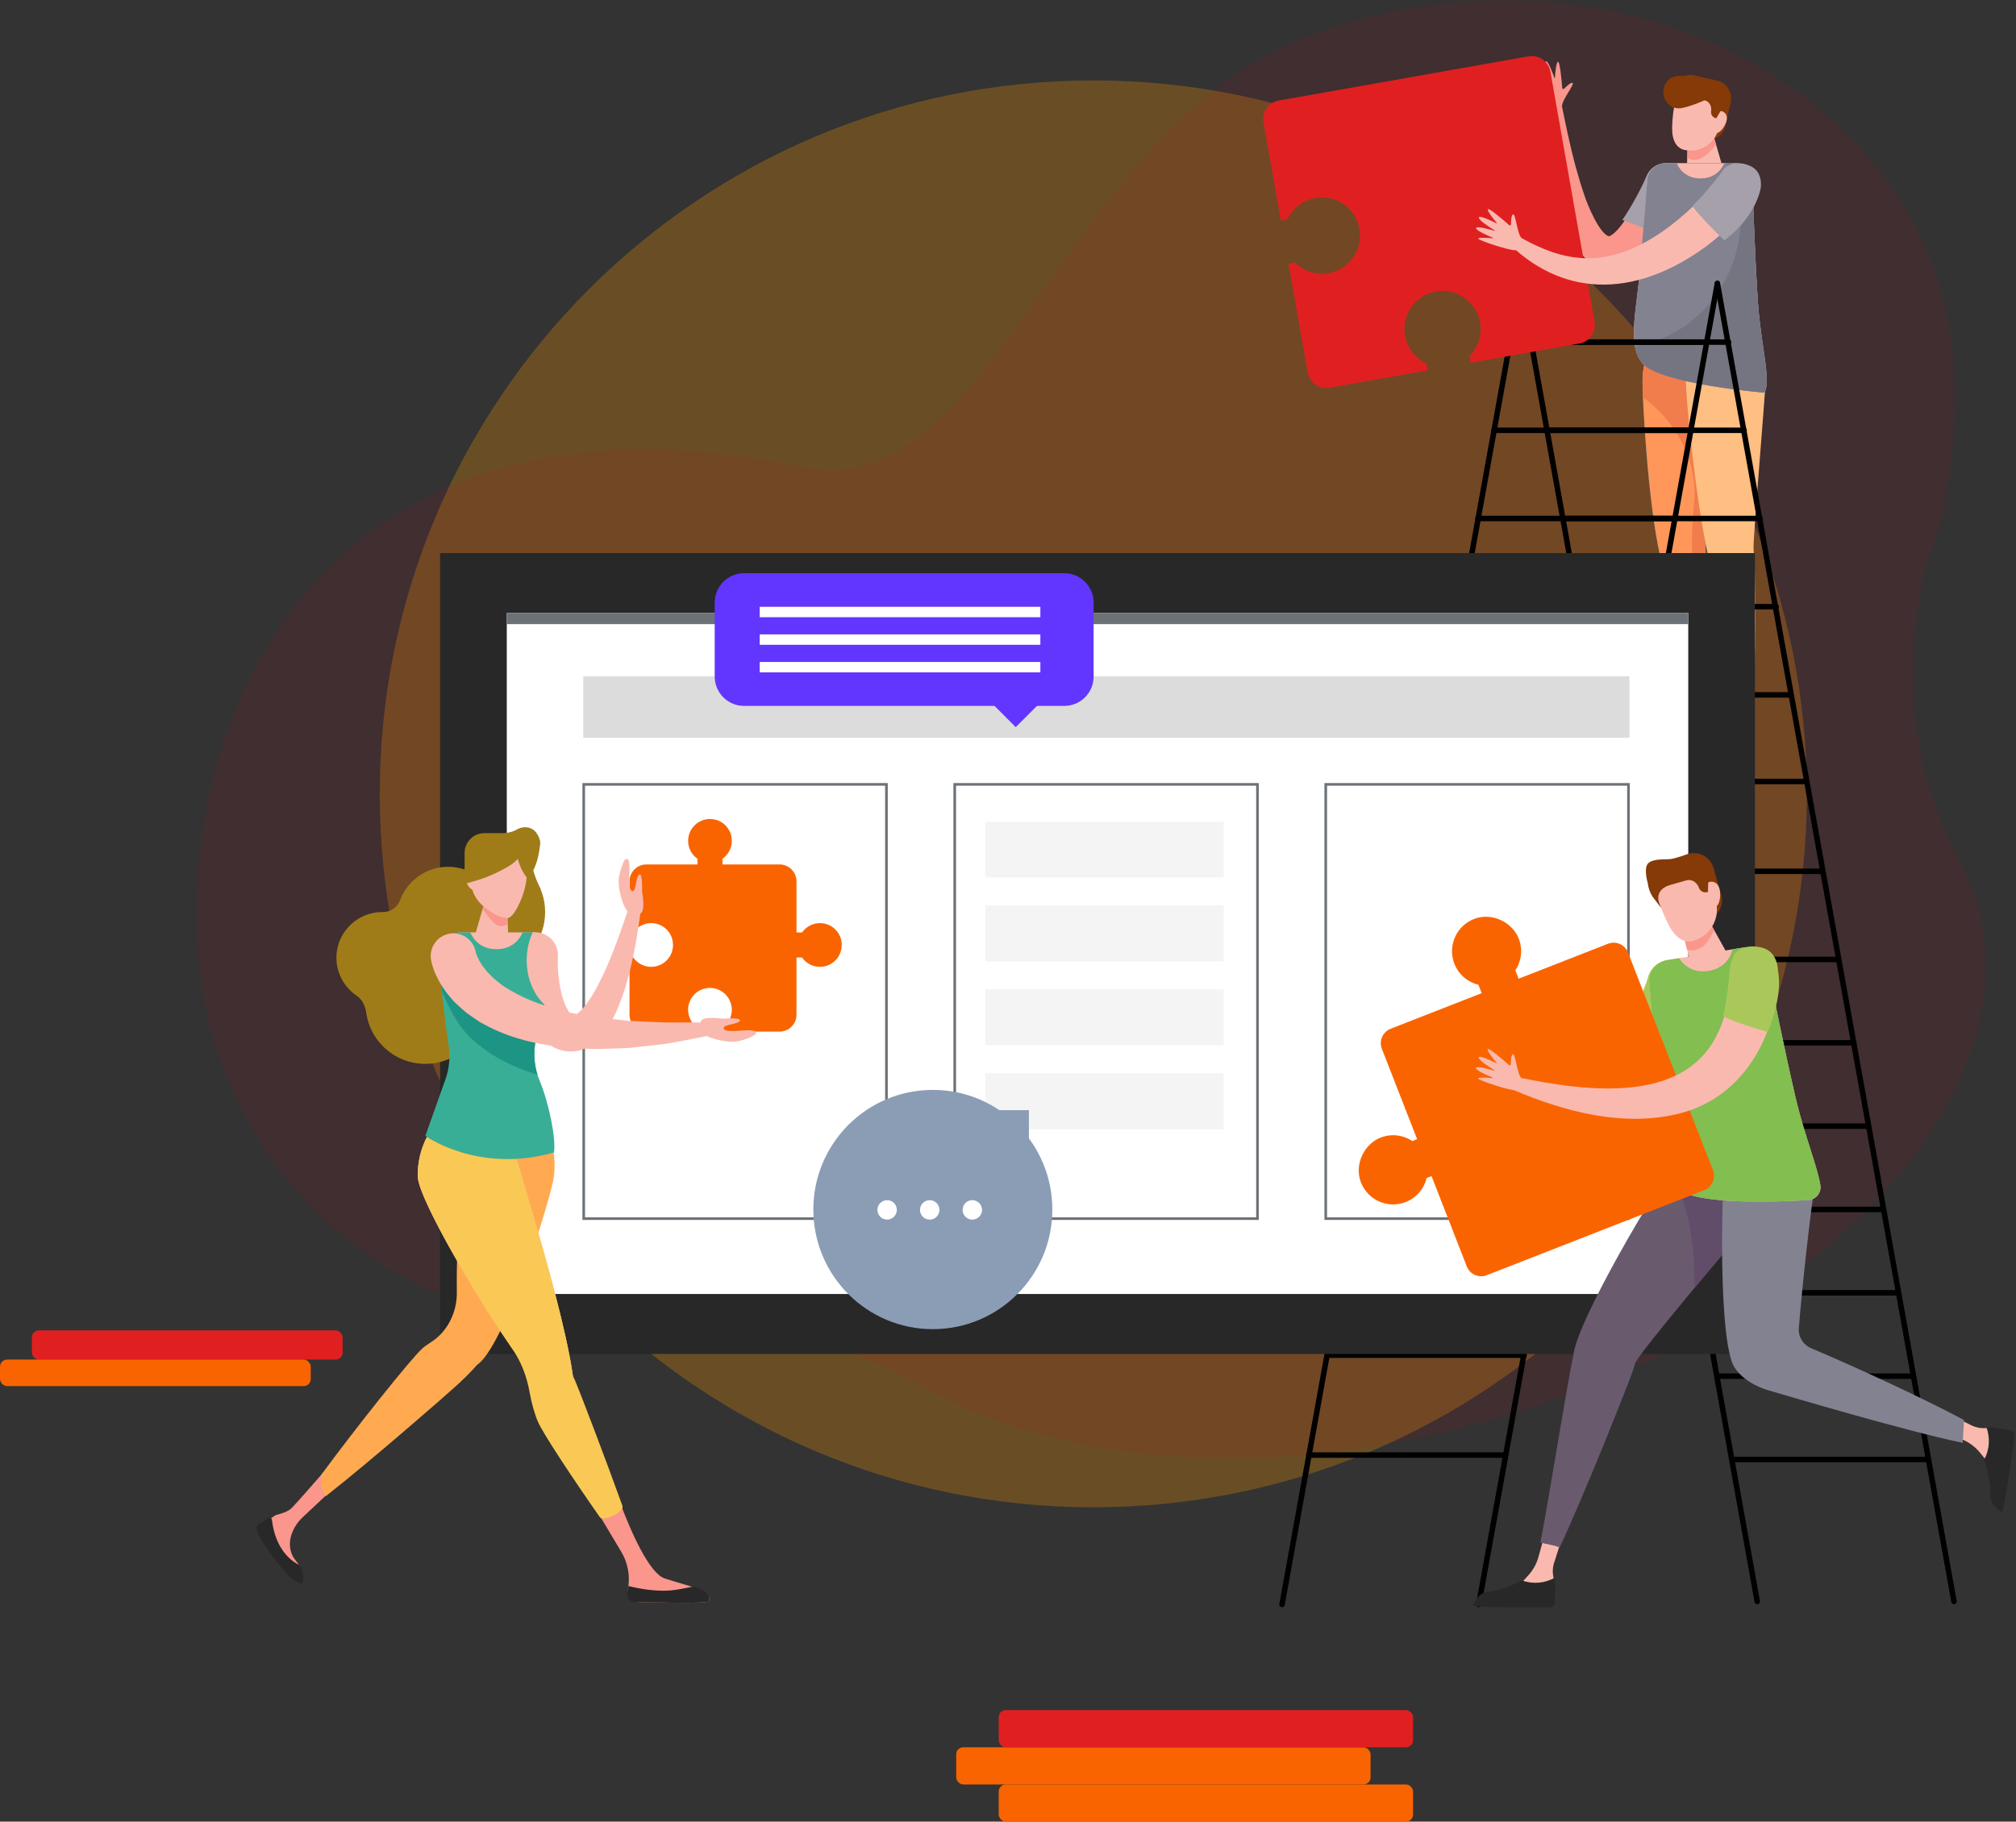 <?xml version="1.0" encoding="UTF-8"?>
<svg width="759px" height="686px" viewBox="0 0 759 686" version="1.1" xmlns="http://www.w3.org/2000/svg" xmlns:xlink="http://www.w3.org/1999/xlink">
    <rect x="0" y="0" width="759" height="686" fill="#333333" stroke="none"/>
    <!-- Generator: Sketch 57.1 (83088) - https://sketch.com -->
    <title>Characters</title>
    <desc>Created with Sketch.</desc>
    <defs>
        <polygon id="path-1" points="0 0.026 673.554 0.026 673.554 548.991 0 548.991"></polygon>
        <polygon id="path-3" points="0 610 688.98 610 688.98 0.026 0 0.026"></polygon>
    </defs>
    <g id="Home-[exportable]-" stroke="none" stroke-width="1" fill="none" fill-rule="evenodd">
        <g id="Home" transform="translate(-816, -236)">
            <g id="Head" transform="translate(-296, -713)">
                <g id="Ilustration-Head">
                    <g id="Characters" transform="translate(1112, 949)">
                        <g id="Group-6" transform="translate(74, 0)">
                            <path d="M606.273,298.955 C606.273,447.332 485.993,567.618 337.621,567.618 C189.248,567.618 68.968,447.332 68.968,298.955 C68.968,150.577 189.248,30.291 337.621,30.291 C485.993,30.291 606.273,150.577 606.273,298.955" id="Fill-1" fill-opacity="0.3" fill="#F19401" opacity="0.94"></path>
                            <g id="Group-5">
                                <mask id="mask-2" fill="white">
                                    <use xlink:href="#path-1"></use>
                                </mask>
                                <g id="Clip-4"></g>
                                <path d="M663.637,323.871 C644.051,287.046 640.647,243.619 654.308,203.604 C663.158,177.677 664.541,137.628 657.238,111.052 C633.768,25.671 525.226,-25.2 420.568,12.808 C324.611,47.657 301.117,191.434 227.437,175.804 C54.142,139.042 -8.276,262.569 0.865,363.126 C6.77,428.08 61.244,508.418 177.606,499.983 C211.865,497.499 245.511,505.921 274.504,522.689 C324.018,551.325 402.716,558.039 484.473,535.565 C607.447,501.761 690.747,414.733 670.53,341.184 C668.867,335.127 666.552,329.352 663.637,323.871" id="Fill-3" fill-opacity="0.2" fill="#C9041A" opacity="0.676" mask="url(#mask-2)"></path>
                            </g>
                        </g>
                        <g id="Group-197" transform="translate(74, 0)">
                            <path d="M514.079,39.919 C514.235,37.292 518.775,31.937 518.085,31.267 C517.585,30.786 515.819,32.44 514.863,33.408 C514.753,33.521 514.586,33.559 514.436,33.504 C514.287,33.45 514.184,33.314 514.171,33.155 C513.964,30.572 513.319,23.347 512.598,23.279 C511.87,23.209 511.504,27.781 511.402,29.316 C511.398,29.363 511.363,29.401 511.318,29.407 C511.271,29.412 511.228,29.386 511.213,29.341 C510.649,27.717 508.757,22.474 507.945,23.149 C507.173,23.788 508.371,28.809 508.868,30.741 C508.879,30.788 508.855,30.839 508.81,30.856 C508.765,30.875 508.712,30.856 508.688,30.814 C507.71,29.083 505.133,24.696 504.438,25.256 C503.729,25.828 505.726,30.583 506.465,32.271 C506.484,32.314 506.469,32.367 506.428,32.393 C506.387,32.418 506.334,32.41 506.302,32.375 C505.185,31.113 502.265,27.897 502.281,28.841 C502.3,30.01 507.432,39.728 509.114,41.354 C510.794,42.981 514.079,39.919 514.079,39.919" id="Fill-7" fill="#FA968C"></path>
                            <path d="M560.154,72.445 C556.676,80.163 551.669,88.929 545.616,94.946 C533.839,106.619 518.725,103.568 513.45,76.272 C512.532,72.159 511.89,68.063 511.351,63.975 C510.255,55.81 509.831,47.669 509.456,39.553 C509.399,38.324 510.347,37.282 511.575,37.224 C512.686,37.173 513.643,37.948 513.857,39.006 L513.867,39.051 C515.462,46.93 517.067,54.795 519.124,62.445 C520.183,66.255 521.279,70.035 522.558,73.68 C523.665,77.129 528.118,87.85 531.579,88.899 C531.693,88.88 531.806,89.031 531.872,88.965 C531.936,88.907 531.967,88.901 532.007,88.937 C532.073,88.85 532.116,88.813 532.172,88.824 C532.362,88.67 532.585,88.644 532.996,88.311 C533.751,87.815 534.783,86.837 535.763,85.619 C537.771,83.234 539.643,80.084 541.289,76.813 C544.144,71.266 545.798,67.276 545.798,67.276 C549.314,57.626 563.891,62.248 560.372,71.911 C560.308,72.086 560.229,72.276 560.154,72.445" id="Fill-9" fill="#FA968C"></path>
                            <path d="M536.79,82.831 C536.803,82.813 536.816,82.794 536.83,82.775 C538.607,80.17 540.257,77.446 541.777,74.655 C543.285,71.929 544.82,68.901 545.896,66.326 L545.948,66.196 C546.035,65.992 546.13,65.789 546.237,65.587 C548.237,61.785 552.933,60.324 556.73,62.326 C560.528,64.328 561.986,69.033 559.987,72.833 C558.112,76.401 556.297,79.316 554.224,82.386 C552.82,84.412 551.328,86.378 549.791,88.312 C548.646,87.089 539.525,83.812 536.79,82.831" id="Fill-11" fill="#A5A0AA"></path>
                            <path d="M544.399,136.864 C551.158,144.631 590.175,147.874 590.175,147.874 C593.055,144.526 588.846,129.316 587.831,113.875 C586.733,97.18 586.1,78.753 585.811,68.797 C585.691,64.688 582.333,61.429 578.228,61.429 L553.469,61.429 C549.651,61.429 546.475,64.346 546.16,68.154 C545.51,76.037 544.38,89.738 543.265,103.17 C542.133,116.799 538.556,130.15 544.399,136.864" id="Fill-13" fill="#FAB9AF"></path>
                            <path d="M566.907,266.658 L566.851,282.024 L568.184,289.509 C568.415,290.804 567.457,292.003 566.143,292.044 C559.861,292.236 543.774,292.661 543.344,291.964 C541.321,288.687 550.464,287.426 557.152,284.834 C563.842,282.24 559.226,256.811 559.226,256.811 L566.907,266.658 Z" id="Fill-15" fill="#FA968C"></path>
                            <path d="M557.152,284.833 C557.188,284.82 557.22,284.796 557.254,284.781 C558.847,285.377 560.642,285.726 562.663,285.726 C564.398,285.726 565.969,285.476 567.386,285.031 L568.184,289.508 C568.415,290.805 567.457,292.002 566.144,292.044 C559.861,292.237 543.774,292.662 543.344,291.963 C541.321,288.687 550.464,287.425 557.152,284.833" id="Fill-17" fill="#F57A2F"></path>
                            <path d="M544.409,142.465 C544.167,153.145 548.362,220.908 556.649,221.096 C564.935,221.284 574.176,153.827 574.418,143.147 C574.66,132.465 568.137,123.655 559.852,123.467 C551.564,123.277 544.651,131.785 544.409,142.465" id="Fill-19" fill="#0091C8"></path>
                            <path d="M568.094,207.02 C568.916,212.899 569.05,250.569 567.728,269.704 L560.184,269.704 C556.133,251.143 551.805,215.166 551,209.418 C550.99,209.343 550.985,209.272 550.975,209.198 C546.468,189.229 544.231,150.341 544.409,142.465 C544.651,131.783 551.565,123.278 559.852,123.466 C568.137,123.656 574.658,132.466 574.416,143.146 C574.266,149.852 567.706,204.236 568.094,207.02" id="Fill-21" fill="#FF965A"></path>
                            <path d="M566.858,236.899 C567.04,232.815 566.582,228.834 565.583,225.024 C562.625,213.72 562.541,201.936 563.733,190.313 C563.832,189.337 563.903,188.356 563.948,187.367 C564.63,172.15 556.465,158.321 544.553,149.599 C544.425,146.391 544.376,143.906 544.408,142.464 C544.65,131.784 551.565,123.279 559.851,123.467 C568.138,123.655 574.659,132.466 574.417,143.147 C574.265,149.851 567.705,204.235 568.095,207.021 C568.917,212.898 569.049,250.568 567.729,269.705 L560.185,269.705 C559.71,267.526 559.231,265.09 558.755,262.51 C563.536,255.072 566.439,246.258 566.858,236.899" id="Fill-23" fill="#F07D4B"></path>
                            <path d="M585.012,266.658 L584.956,282.024 L586.289,289.509 C586.519,290.804 585.562,292.003 584.248,292.044 C577.966,292.236 561.879,292.661 561.449,291.964 C559.426,288.687 568.569,287.426 575.257,284.834 C581.947,282.24 577.331,256.811 577.331,256.811 L585.012,266.658 Z" id="Fill-25" fill="#FA968C"></path>
                            <path d="M575.257,284.833 C575.293,284.82 575.325,284.796 575.359,284.781 C576.952,285.377 578.747,285.726 580.768,285.726 C582.501,285.726 584.074,285.476 585.491,285.031 L586.289,289.508 C586.52,290.805 585.562,292.002 584.248,292.044 C577.966,292.237 561.879,292.662 561.449,291.963 C559.426,288.687 568.569,287.425 575.257,284.833" id="Fill-27" fill="#FF8C46"></path>
                            <path d="M562.514,142.465 C562.272,153.145 566.467,220.908 574.754,221.096 C583.04,221.284 590.488,153.579 590.73,142.897 C590.972,132.217 586.242,123.655 577.957,123.467 C569.669,123.277 562.756,131.785 562.514,142.465" id="Fill-29" fill="#0091C8"></path>
                            <path d="M586.199,207.02 C587.021,212.899 587.154,250.569 585.833,269.704 L578.289,269.704 C574.238,251.143 569.908,215.166 569.104,209.418 C569.095,209.343 569.089,209.272 569.08,209.198 C564.573,189.229 560.543,150.091 560.721,142.215 C560.964,131.535 569.669,123.278 577.957,123.466 C586.242,123.656 590.971,132.218 590.73,142.898 C590.578,149.602 585.809,204.236 586.199,207.02" id="Fill-31" fill="#FFBE82"></path>
                            <path d="M553.233,61.429 L557.256,61.429 C558.658,64.677 561.62,67.187 566.219,67.187 C570.825,67.187 573.789,64.677 575.188,61.429 L578.859,61.429 C582.613,61.429 585.686,64.401 585.793,68.158 C586.073,77.949 586.709,96.815 587.832,113.875 C588.845,129.315 593.056,143.664 590.176,147.872 C590.176,147.872 551.159,144.63 544.4,136.865 C538.556,130.151 542.134,116.8 543.266,103.171 C544.392,89.607 545.534,75.769 546.179,67.925 C546.481,64.249 549.55,61.429 553.233,61.429" id="Fill-33" fill="#828291"></path>
                            <path d="M581.406,83.663 C581.763,75.701 579.704,68.109 575.955,61.429 L578.859,61.429 C582.613,61.429 585.686,64.403 585.793,68.158 C586.075,77.949 586.709,96.815 587.832,113.875 C588.845,129.314 593.055,143.664 590.176,147.872 C590.176,147.872 551.159,144.632 544.4,136.865 C542.86,135.098 541.988,132.861 541.539,130.29 C564.205,126.711 580.37,106.834 581.406,83.663" id="Fill-35" fill="#757582"></path>
                            <path d="M567.286,52.406 L567.75,52.509 C571.284,53.297 574.787,51.066 575.574,47.526 L577.676,38.055 L570.813,36.527 L567.286,52.406 Z" id="Fill-37" fill="#853A07"></path>
                            <polygon id="Fill-39" fill="#FAB9AF" points="561.155 61.429 574.101 61.429 570.367 48.505 561.543 49.597"></polygon>
                            <path d="M561.543,49.598 L570.367,48.504 L572.107,54.528 C570.133,56.757 567.201,60.22 563.991,60.22 C562.972,60.22 562.042,59.932 561.209,59.402 L561.543,49.598 Z" id="Fill-41" fill="#FA968C"></path>
                            <path d="M560.207,56.467 L560.207,56.467 C566.021,57.763 571.779,54.093 573.073,48.272 L575.68,36.532 L557.628,32.511 C557.628,32.511 555.593,41.677 555.533,48.156 C555.49,53.016 557.245,55.808 560.207,56.467" id="Fill-43" fill="#FAB9AF"></path>
                            <polygon id="Fill-45" fill="#853A07" points="572.25 40.494 575.642 41.25 575.3 42.789 571.908 42.035"></polygon>
                            <path d="M570.505,45.37 C569.996,47.661 570.679,49.761 572.029,50.062 C573.38,50.363 575.537,47.693 576.046,45.402 C576.554,43.111 575.222,42.068 573.872,41.767 C572.521,41.466 571.013,43.079 570.505,45.37" id="Fill-47" fill="#FAB9AF"></path>
                            <path d="M555.304,37.062 C555.206,35.505 555.46,33.947 556.045,32.503 C557.496,28.917 561.506,27.374 565.155,28.646 C565.527,28.776 565.923,28.889 566.339,28.983 L572.432,30.336 C576.095,31.15 578.403,34.783 577.589,38.449 L577.273,39.872 L573.662,41.969 L572.188,44.537 L571.95,44.482 C570.788,44.225 570.039,43.107 570.219,41.945 C570.52,40.028 569.568,38.156 567.676,37.735 L562.27,36.53 C558.977,35.797 556.873,37.186 556.327,39.652 L556.032,41.774 L555.304,37.062 Z" id="Fill-49" fill="#853A07"></path>
                            <path d="M572.57,106.728 L661.651,603.072" id="Stroke-51" stroke="#000000" stroke-width="2.067" stroke-linecap="round"></path>
                            <path d="M587.582,603.072 L498.502,106.728" id="Stroke-53" stroke="#000000" stroke-width="2.067" stroke-linecap="round"></path>
                            <path d="M504.403,128.837 L576.8,128.837" id="Stroke-55" stroke="#000000" stroke-width="2.067" stroke-linecap="round"></path>
                            <path d="M509.216,162.048 L582.623,162.048" id="Stroke-57" stroke="#000000" stroke-width="2.067" stroke-linecap="round"></path>
                            <path d="M515.907,195.259 L588.659,195.259" id="Stroke-59" stroke="#000000" stroke-width="2.067" stroke-linecap="round"></path>
                            <path d="M522.377,228.47 L594.696,228.47" id="Stroke-61" stroke="#000000" stroke-width="2.067" stroke-linecap="round"></path>
                            <path d="M526.298,261.68 L599.454,261.68" id="Stroke-63" stroke="#000000" stroke-width="2.067" stroke-linecap="round"></path>
                            <path d="M531.37,294.299 L605.543,294.299" id="Stroke-65" stroke="#000000" stroke-width="2.067" stroke-linecap="round"></path>
                            <path d="M538.809,328.102 L611.845,328.102" id="Stroke-67" stroke="#000000" stroke-width="2.067" stroke-linecap="round"></path>
                            <path d="M544.771,361.313 L618.005,361.313" id="Stroke-69" stroke="#000000" stroke-width="2.067" stroke-linecap="round"></path>
                            <path d="M550.663,392.698 L623.899,392.698" id="Stroke-71" stroke="#000000" stroke-width="2.067" stroke-linecap="round"></path>
                            <path d="M555.671,424.083 L628.907,424.083" id="Stroke-73" stroke="#000000" stroke-width="2.067" stroke-linecap="round"></path>
                            <path d="M561.426,455.467 L634.662,455.467" id="Stroke-75" stroke="#000000" stroke-width="2.067" stroke-linecap="round"></path>
                            <path d="M567.014,486.852 L640.25,486.852" id="Stroke-77" stroke="#000000" stroke-width="2.067" stroke-linecap="round"></path>
                            <path d="M572.464,518.237 L645.699,518.237" id="Stroke-79" stroke="#000000" stroke-width="2.067" stroke-linecap="round"></path>
                            <path d="M578.799,549.622 L652.035,549.622" id="Stroke-81" stroke="#000000" stroke-width="2.067" stroke-linecap="round"></path>
                            <path d="M498.502,106.728 L408.667,604.201" id="Stroke-83" stroke="#000000" stroke-width="2.067" stroke-linecap="round"></path>
                            <path d="M482.735,604.201 L572.57,106.727" id="Stroke-85" stroke="#000000" stroke-width="2.067" stroke-linecap="round"></path>
                            <path d="M566.669,128.837 L494.484,128.837" id="Stroke-87" stroke="#000000" stroke-width="2.067" stroke-linecap="round"></path>
                            <path d="M561.856,162.048 L488.449,162.048" id="Stroke-89" stroke="#000000" stroke-width="2.067" stroke-linecap="round"></path>
                            <path d="M555.165,195.259 L482.413,195.259" id="Stroke-91" stroke="#000000" stroke-width="2.067" stroke-linecap="round"></path>
                            <path d="M548.695,228.47 L476.376,228.47" id="Stroke-93" stroke="#9F9FFF" stroke-width="2.067" stroke-linecap="round"></path>
                            <path d="M543.497,261.68 L470.342,261.68" id="Stroke-95" stroke="#9F9FFF" stroke-width="2.067" stroke-linecap="round"></path>
                            <path d="M538.585,294.299 L464.412,294.299" id="Stroke-97" stroke="#9F9FFF" stroke-width="2.067" stroke-linecap="round"></path>
                            <path d="M531.306,328.102 L458.27,328.102" id="Stroke-99" stroke="#9F9FFF" stroke-width="2.067" stroke-linecap="round"></path>
                            <path d="M526.302,361.313 L453.066,361.313" id="Stroke-101" stroke="#9F9FFF" stroke-width="2.067" stroke-linecap="round"></path>
                            <path d="M520.665,398.568 L447.429,398.568" id="Stroke-103" stroke="#9F9FFF" stroke-width="2.067" stroke-linecap="round"></path>
                            <path d="M512.145,435.822 L438.908,435.822" id="Stroke-105" stroke="#9F9FFF" stroke-width="2.067" stroke-linecap="round"></path>
                            <path d="M505.787,473.077 L432.552,473.077" id="Stroke-107" stroke="#9F9FFF" stroke-width="2.067" stroke-linecap="round"></path>
                            <path d="M499.789,510.332 L426.553,510.332" id="Stroke-109" stroke="#000000" stroke-width="2.067" stroke-linecap="round"></path>
                            <path d="M491.99,547.948 L418.753,547.948" id="Stroke-111" stroke="#000000" stroke-width="2.067" stroke-linecap="round"></path>
                            <path d="M573.534,32.782 C573.947,36.131 561.926,40.374 558.757,40.766 C555.587,41.157 552.681,38.761 552.268,35.411 C551.855,32.064 554.091,29.03 557.261,28.639 C560.432,28.246 573.121,29.432 573.534,32.782" id="Fill-113" fill="#853A07"></path>
                            <path d="M407.43,37.866 C403.584,38.546 401.016,42.223 401.695,46.074 L408.233,83.101 L410.686,82.667 C412.952,77.81 417.87,74.304 423.937,74.359 C429.679,74.411 434.968,78.073 437.028,83.441 C440.384,92.185 434.905,101.33 426.176,102.875 C421.392,103.721 416.748,102.08 413.549,98.886 L411.098,99.32 L418.328,140.282 C419.009,144.133 422.679,146.704 426.525,146.022 L463.502,139.477 L463.053,136.934 C458.203,134.665 454.702,129.741 454.759,123.664 C454.809,117.914 458.466,112.619 463.827,110.557 C472.559,107.196 481.691,112.683 483.234,121.421 C484.079,126.214 482.44,130.863 479.251,134.066 L479.701,136.609 L520.605,129.367 C524.451,128.686 527.019,125.011 526.339,121.158 L509.706,26.952 C509.025,23.099 505.355,20.53 501.507,21.21 L407.43,37.866 Z" id="Fill-115" fill="#E02020"></path>
                            <path d="M587.268,74.068 C583.281,79.51 576.447,86.667 568.263,92.848 C543.234,111.125 516.448,112.973 494.602,92.284 C493.709,91.438 493.67,90.026 494.516,89.131 C495.239,88.366 496.373,88.226 497.245,88.731 L497.347,88.789 C511.592,97.022 524.349,100.404 540.407,93.646 C561.459,84.562 576.396,62.706 574.823,64.792 C577.406,61.367 582.27,60.689 585.69,63.275 C589.078,65.837 589.771,70.649 587.268,74.068" id="Fill-117" fill="#FAB9AF"></path>
                            <path d="M575.179,63.426 C575.179,63.426 578.321,59.708 584.787,62.418 C589.951,64.586 588.906,70.694 588.906,70.694 C588.78,71.544 587.055,81.623 575.18,90.536 C575.18,90.536 562.463,78.127 563.338,77.341 C568.551,72.657 575.179,63.426 575.179,63.426 Z" id="Fill-119" fill="#A5A0AA"></path>
                            <path d="M495.705,80.72 C495.014,80.72 494.891,83.141 494.876,84.5 C494.874,84.66 494.78,84.802 494.635,84.866 C494.491,84.932 494.322,84.906 494.204,84.801 C492.261,83.088 486.782,78.34 486.217,78.793 C485.644,79.252 488.555,82.793 489.547,83.968 C489.577,84.004 489.578,84.054 489.548,84.092 C489.52,84.128 489.47,84.139 489.428,84.118 C487.897,83.342 482.898,80.889 482.782,81.938 C482.671,82.936 487.016,85.712 488.713,86.755 C488.756,86.782 488.771,86.834 488.753,86.879 C488.732,86.925 488.681,86.947 488.634,86.934 C486.731,86.37 481.834,85.007 481.723,85.895 C481.61,86.799 486.344,88.829 488.047,89.528 C488.092,89.547 488.116,89.594 488.105,89.641 C488.094,89.688 488.05,89.72 488.004,89.716 C486.324,89.584 481.991,89.304 482.66,89.973 C483.484,90.8 493.918,94.216 496.255,94.216 C498.594,94.216 498.831,89.729 498.831,89.729 C497.121,87.731 496.668,80.72 495.705,80.72 Z" id="Fill-121" fill="#FAB9AF"></path>
                            <mask id="mask-4" fill="white">
                                <use xlink:href="#path-3"></use>
                            </mask>
                            <g id="Clip-124"></g>
                            <polygon id="Fill-123" fill="#282828" mask="url(#mask-4)" points="91.69 509.886 586.712 509.886 586.712 208.277 91.69 208.277"></polygon>
                            <polygon id="Fill-125" fill="#FFFFFF" mask="url(#mask-4)" points="116.8 487.297 561.605 487.297 561.605 230.863 116.8 230.863"></polygon>
                            <polygon id="Stroke-126" stroke="#6D7278" stroke-width="0.988" mask="url(#mask-4)" points="145.763 458.914 259.741 458.914 259.741 295.38 145.763 295.38"></polygon>
                            <polygon id="Stroke-127" stroke="#6D7278" stroke-width="0.988" mask="url(#mask-4)" points="285.444 458.914 399.423 458.914 399.423 295.38 285.444 295.38"></polygon>
                            <polygon id="Stroke-128" stroke="#6D7278" stroke-width="0.988" mask="url(#mask-4)" points="425.126 458.914 539.104 458.914 539.104 295.38 425.126 295.38"></polygon>
                            <polygon id="Fill-129" fill="#6D7278" mask="url(#mask-4)" points="116.8 235.039 561.605 235.039 561.605 230.863 116.8 230.863"></polygon>
                            <path d="M47.962,554.21 C47.962,554.21 37.802,565.92 35.936,567.785 C34.395,569.324 32.21,569.884 30.115,570.475 C29.445,570.663 28.572,571.352 27.834,571.933 C27.241,572.398 26.971,573.125 26.984,573.879 C27.224,587.061 38.682,596.301 39.294,595.53 C40.394,594.138 39.555,590.277 37.364,587.73 C35.159,585.168 34.624,581.555 35.607,578.318 C36.39,575.743 37.822,573.414 39.765,571.555 L48.601,563.274 L47.962,554.21 Z" id="Fill-130" fill="#FA968C" mask="url(#mask-4)"></path>
                            <path d="M159.906,584.389 C162.377,588.522 163.285,593.417 162.469,598.165 C162.007,600.824 163.998,603.27 166.69,603.337 C175.39,603.554 192.23,603.867 192.716,603.074 C195.19,599.029 184.539,597.219 176.175,594.383 C170.534,592.469 163.593,577.178 159.193,565.147 L152.599,569.329 C152.09,569.671 151.797,570.252 151.824,570.865 L159.906,584.389 Z" id="Fill-132" fill="#FA968C" mask="url(#mask-4)"></path>
                            <path d="M186.602,597.551 C186.988,597.474 187.392,597.502 187.764,597.633 C191.662,599.021 194.027,600.928 192.715,603.073 C192.188,603.936 172.381,603.49 164.643,603.284 C163.027,603.24 161.841,601.771 162.119,600.173 L162.626,597.267 C166.999,598.382 171.484,599.039 176.011,599.039 C179.585,599.039 183.232,598.218 186.602,597.551 Z" id="Fill-133" fill="#282828" mask="url(#mask-4)"></path>
                            <path d="M100.993,435.19 C99.67,441.808 97.719,466.463 97.997,486.583 C98.102,494.306 94.401,501.735 87.812,505.75 C86.738,506.404 85.755,507.124 84.899,507.905 C80.49,511.937 59.984,537.677 47.132,555.139 C46.73,557.87 47.134,561.646 48.658,563.441 C65.109,550.532 93.006,526.226 97.695,521.939 C100.3,519.557 103.212,516.768 105.58,514.022 C115.687,507.24 132.091,455.458 134.227,444.772 C136.53,433.255 131.839,419.927 122.904,418.136 C113.969,416.344 103.296,423.673 100.993,435.19 Z" id="Fill-134" fill="#FFAA50" mask="url(#mask-4)"></path>
                            <path d="M117.329,361.42 C109.652,361.42 103.429,353.381 103.429,343.464 C103.429,333.547 109.652,325.508 117.329,325.508 C125.006,325.508 131.229,333.547 131.229,343.464 C131.229,353.381 125.006,361.42 117.329,361.42 Z" id="Fill-135" fill="#A07C18" mask="url(#mask-4)"></path>
                            <path d="M95.827,326.456 C87.034,325.955 79.443,331.349 76.602,339.052 C75.605,341.751 72.964,343.509 70.09,343.465 C68.896,343.448 67.668,343.557 66.418,343.815 C59.154,345.305 53.515,351.448 52.749,358.833 C52.061,365.497 55.173,371.472 60.177,374.882 C62.309,376.336 63.524,378.746 63.877,381.306 C65.515,393.152 76.316,401.853 88.637,400.503 C99.177,399.347 107.611,390.663 108.508,380.086 C109.058,373.598 106.834,367.647 102.922,363.228 C109.588,360.072 114.171,353.23 113.995,345.317 C113.773,335.377 105.738,327.024 95.827,326.456 Z" id="Fill-136" fill="#A07C18" mask="url(#mask-4)"></path>
                            <path d="M227.958,351.144 L225.875,351.144 L225.875,331.913 C225.875,328.387 223.02,325.53 219.498,325.53 L198.008,325.53 L198.008,323.393 C200.577,321.588 202.073,318.354 201.323,314.839 C200.675,311.811 198.246,309.331 195.231,308.641 C189.848,307.412 185.073,311.474 185.073,316.654 C185.073,319.444 186.46,321.904 188.579,323.393 L188.579,325.53 L169.375,325.53 C165.853,325.53 163,328.387 163,331.913 L163,351.144 L164.429,351.144 C166.231,348.573 169.459,347.075 172.969,347.826 C175.993,348.473 178.469,350.905 179.158,353.924 C180.388,359.315 176.331,364.098 171.158,364.098 C168.372,364.098 165.915,362.708 164.429,360.585 L163,360.585 L163,382.105 C163,385.632 165.853,388.491 169.375,388.491 L188.579,388.491 L188.579,387.009 C186.011,385.205 184.515,381.97 185.266,378.455 C185.914,375.427 188.343,372.948 191.357,372.258 C196.741,371.029 201.516,375.091 201.516,380.271 C201.516,383.06 200.127,385.521 198.008,387.009 L198.008,388.491 L219.498,388.491 C223.02,388.491 225.875,385.632 225.875,382.105 L225.875,360.585 L227.958,360.585 C229.445,362.708 231.902,364.098 234.688,364.098 C239.861,364.098 243.917,359.317 242.69,353.926 C242.001,350.907 239.525,348.475 236.501,347.826 C232.991,347.075 229.76,348.573 227.958,351.144 Z" id="Fill-137" fill="#FA6400" mask="url(#mask-4)"></path>
                            <path d="M124.199,331.187 C124.199,331.187 128.376,328.225 129.322,318.022 C129.975,310.951 117.329,319.618 117.329,319.618 C117.329,319.618 125.151,324.546 124.199,331.187 Z" id="Fill-138" fill="#A07C18" mask="url(#mask-4)"></path>
                            <path d="M136.504,369.495 C136.928,372.581 137.655,375.647 138.719,378.188 C139.241,379.459 139.836,380.549 140.39,381.378 C140.955,382.205 141.383,382.468 141.304,382.56 C141.193,382.639 141.122,382.893 141.844,382.645 C142.154,382.6 142.603,382.235 143.059,381.987 C143.523,381.607 144.022,381.214 144.516,380.729 C146.505,378.714 148.441,375.927 150.09,372.916 C151.772,369.918 153.302,366.709 154.736,363.42 C157.561,356.818 160.033,349.916 162.323,342.928 L162.331,342.909 C162.751,341.622 164.137,340.922 165.421,341.343 C166.56,341.717 167.239,342.851 167.086,343.999 C166.096,351.409 164.867,358.824 162.982,366.222 C162.554,368.079 161.965,369.921 161.454,371.78 C160.833,373.624 160.266,375.478 159.523,377.325 C158.119,381.026 156.411,384.737 153.74,388.453 C153.052,389.38 152.247,390.302 151.399,391.212 C150.413,392.114 149.503,393.017 148.15,393.802 L147.194,394.389 C146.852,394.575 146.445,394.731 146.066,394.892 C145.276,395.199 144.551,395.541 143.616,395.684 C141.867,396.088 139.887,396.088 138.092,395.701 C134.422,394.894 131.751,392.857 129.867,390.949 C127.995,388.996 126.569,386.97 125.426,384.945 C121.048,376.833 119.379,368.609 118.983,360.078 L118.982,360.05 C118.764,355.332 122.405,351.328 127.119,351.11 C131.83,350.892 135.827,354.538 136.046,359.256 C136.057,359.529 136.057,359.811 136.044,360.078 C135.888,363.2 136.057,366.393 136.504,369.495 Z" id="Fill-139" fill="#FAB9AF" mask="url(#mask-4)"></path>
                            <path d="M126.083,394.483 C129.212,385.04 135.508,365.044 134.969,358.509 C134.624,354.323 131.13,351.116 126.935,351.116 L99.714,351.116 C95.201,351.116 91.509,354.699 91.378,359.217 C91.147,367.112 94.779,385.079 96.823,394.483 L126.083,394.483 Z" id="Fill-140" fill="#FAB9AF" mask="url(#mask-4)"></path>
                            <path d="M140.516,531.335 C131.735,533.769 83.937,455.21 83.327,443.481 C82.749,432.355 89.187,420.303 97.97,417.867 C106.751,415.431 117.586,425.797 120.717,437.116 C123.848,448.435 149.299,528.899 140.516,531.335 Z" id="Fill-141" fill="#FAB9AF" mask="url(#mask-4)"></path>
                            <path d="M160.301,566.959 C153.497,548.096 144.363,524.202 142.415,519.689 C142.193,519.172 141.957,518.669 141.709,518.178 C138.386,494.324 123.098,445.725 120.717,437.117 C117.587,425.797 106.752,415.431 97.969,417.867 C89.188,420.301 82.748,432.355 83.328,443.481 C83.709,450.823 102.575,484.345 118.792,507.801 C122.206,512.738 124.35,518.407 125.393,524.323 C126.114,528.413 127.267,532.492 128.554,535.475 C130.473,539.918 141.72,556.872 151.768,571.252 C152.057,571.667 152.547,571.911 153.052,571.861 C155.718,571.588 158.237,570.507 160.072,568.35 C160.397,567.968 160.472,567.43 160.301,566.959 Z" id="Fill-142" fill="#FAC855" mask="url(#mask-4)"></path>
                            <path d="M93.709,406.454 C95.117,402.496 95.541,398.259 94.95,394.097 C93.576,384.438 91.175,366.239 91.397,358.514 C91.515,354.384 94.894,351.116 99.019,351.116 L103.057,351.116 C104.594,354.687 107.851,357.444 112.915,357.444 C117.972,357.444 121.231,354.687 122.77,351.116 L126.56,351.116 C122.442,359.946 123.923,371.596 131.009,378.393 C129.691,383.055 128.583,387.744 127.756,391.547 C126.633,396.695 127.129,402.061 129.154,406.926 C132.632,415.287 135.39,428.694 134.569,434.008 C105.935,442.135 86.133,427.752 86.133,427.752 L93.709,406.454 Z" id="Fill-143" fill="#39AE96" mask="url(#mask-4)"></path>
                            <path d="M127.755,391.546 C128.035,390.264 128.358,388.856 128.698,387.405 C124.577,386.375 120.525,385.022 116.572,383.287 C108.245,379.633 97.611,373.697 91.635,365.509 C91.8,367.861 92.032,370.447 92.312,373.133 C95.252,379.998 98.403,386.625 104.187,391.785 C111.109,397.963 119.541,402.05 128.365,404.728 C127.029,400.471 126.8,395.931 127.755,391.546" id="Fill-144" fill="#1C9585" mask="url(#mask-4)"></path>
                            <polygon id="Fill-145" fill="#FAB9AF" mask="url(#mask-4)" points="117.329 352.992 104.98 351.694 108.888 338.162 116.875 339.153"></polygon>
                            <path d="M116.875,339.152 L108.888,338.162 L107.668,342.387 C109.456,344.406 111.754,348.767 114.66,348.767 C115.581,348.767 116.422,348.505 117.177,348.026 L116.875,339.152 Z" id="Fill-146" fill="#FA968C" mask="url(#mask-4)"></path>
                            <path d="M107.465,340.799 C105.144,338.77 103.427,335.231 103.427,332.84 L103.427,319.617 L123.756,319.617 C123.756,319.617 125.282,326.639 123.801,333.605 C122.69,338.833 119.283,345.693 117.15,345.693 C114.438,345.693 111.504,344.334 107.465,340.799 Z" id="Fill-147" fill="#FAB9AF" mask="url(#mask-4)"></path>
                            <path d="M106.873,330.34 C106.873,332.92 105.64,335.011 104.12,335.011 C102.597,335.011 100.919,331.629 100.919,329.05 C100.919,326.47 102.597,325.669 104.12,325.669 C105.64,325.669 106.873,327.759 106.873,330.34" id="Fill-148" fill="#FAB9AF" mask="url(#mask-4)"></path>
                            <path d="M100.92,321.219 C100.92,317.09 104.263,313.744 108.387,313.746 L115.248,313.748 C117.211,313.748 119.114,313.235 120.783,312.285 C123.205,310.909 126.264,311.368 127.916,313.612 C129.701,316.037 130.475,319.285 125.947,322.293 C123.696,323.787 120.406,322.131 118.213,322.849 C118.078,322.843 117.958,322.821 117.817,322.821 L111.769,322.821 C109.667,322.821 108.06,324.541 107.998,326.646 C107.961,327.975 106.872,329.042 105.534,329.042 L105.265,329.042 L104.297,325.935 L100.92,330.493 L100.92,321.219 Z" id="Fill-149" fill="#A07C18" mask="url(#mask-4)"></path>
                            <path d="M167.719,335.821 C167.719,335.821 169.14,342.849 167.141,343.994 C165.142,345.141 163.592,345.543 161.818,342.691 C160.044,339.842 158.968,335.085 158.891,332.103 C158.816,329.122 160.797,324.072 161.365,323.671 C163.436,322.213 163.006,327.628 162.925,330.259 C162.844,332.893 163.015,335.874 164.292,335.554 C165.568,335.235 165.343,330.181 166.683,329.331 C168.025,328.481 167.719,335.821 167.719,335.821" id="Fill-150" fill="#FAB9AF" mask="url(#mask-4)"></path>
                            <path d="M198.05,383.622 C198.05,383.622 190.983,382.466 189.915,384.509 C188.849,386.553 188.506,388.12 191.417,389.787 C194.328,391.455 199.117,392.351 202.096,392.314 C205.073,392.278 210.038,390.105 210.417,389.52 C211.793,387.395 206.405,388.028 203.781,388.208 C201.157,388.389 198.176,388.331 198.447,387.041 C198.717,385.754 203.768,385.788 204.566,384.413 C205.364,383.038 198.05,383.622 198.05,383.622" id="Fill-151" fill="#FAB9AF" mask="url(#mask-4)"></path>
                            <path d="M122.241,319.386 C121.559,322.406 122.565,324.059 112.677,328.773 C102.789,333.489 99.659,331.474 96.572,336.551 C96.572,336.551 97.921,328.141 103.382,325.256 C108.844,322.369 118.316,320.484 121.353,313.801 C121.353,313.801 122.706,317.322 122.241,319.386" id="Fill-152" fill="#A07C18" mask="url(#mask-4)"></path>
                            <path d="M105.138,358.781 C105.134,358.709 105.124,358.64 105.106,358.572 L105.154,358.717 L105.243,359.05 C105.365,359.348 105.489,359.655 105.594,359.963 C105.875,360.598 106.177,361.288 106.549,361.954 C107,362.61 107.332,363.313 107.839,363.961 C108.36,364.606 108.892,365.243 109.378,365.925 C110.637,367.121 111.689,368.495 113.22,369.549 L115.366,371.256 L117.797,372.732 C124.323,376.728 132.252,379.322 140.449,381.329 C142.525,381.758 144.643,382.09 146.747,382.481 C148.859,382.842 150.959,383.31 153.133,383.447 L159.622,384.088 L162.88,384.457 L166.169,384.601 L172.773,384.895 C174.98,385.009 177.189,385.1 179.41,385.051 C183.849,385.053 188.3,384.991 192.788,385.06 L192.925,385.062 C194.276,385.083 195.356,386.195 195.334,387.549 C195.316,388.716 194.485,389.678 193.39,389.91 C188.947,390.844 184.469,391.648 179.979,392.517 C177.739,393.009 175.464,393.214 173.187,393.477 L166.34,394.255 L162.905,394.643 L159.436,394.791 L152.476,394.996 C150.154,395.139 147.807,394.941 145.457,394.842 C143.109,394.714 140.751,394.641 138.388,394.458 C128.943,393.393 119.285,391.361 110.044,386.693 L106.615,384.855 C105.507,384.137 104.419,383.355 103.324,382.594 C101.085,381.177 99.114,379.177 97.079,377.337 C96.137,376.286 95.238,375.192 94.331,374.106 C93.443,372.998 92.689,371.718 91.885,370.515 C91.129,369.247 90.457,367.897 89.822,366.491 L88.987,364.252 L88.627,362.961 L88.454,362.294 L88.257,361.26 C87.574,356.591 90.798,352.253 95.459,351.569 C100.12,350.884 104.454,354.114 105.138,358.781" id="Fill-153" fill="#FAB9AF" mask="url(#mask-4)"></path>
                            <path d="M120.339,319.949 C120.339,319.949 120.715,330.123 129.593,335.01 C129.593,335.01 125.681,327.321 125.948,322.293 C126.215,317.263 119.754,316.473 120.339,319.949" id="Fill-154" fill="#A07C18" mask="url(#mask-4)"></path>
                            <path d="M22.74,576.143 C22.406,575.31 22.721,574.363 23.491,573.904 C24.12,573.53 25.805,572.489 27.074,571.707 C27.624,571.369 28.315,571.73 28.388,572.372 C29.21,579.654 32.506,586.254 38.691,589.4 C40.306,591.556 40.535,595.242 39.664,596.343 C39.459,596.603 36.563,595.644 34.134,592.857 C23.344,580.481 22.74,576.143 22.74,576.143" id="Fill-155" fill="#282828" mask="url(#mask-4)"></path>
                            <path d="M678.445,538.139 C678.017,538.052 677.602,537.966 677.224,537.885 C676.211,537.671 674.912,537.693 673.769,537.789 C671.848,537.951 669.926,537.601 668.199,536.748 L661.042,533.216 C658.018,531.725 654.78,534.815 656.122,537.911 C656.237,538.176 656.449,538.389 656.712,538.505 L665.179,542.263 C667.634,543.353 669.795,545.011 671.484,547.099 L673.885,550.067 C678.989,546.873 678.279,541.099 678.445,538.139" id="Fill-156" fill="#FAB9AF" mask="url(#mask-4)"></path>
                            <path d="M675.341,562.821 C675.687,558.75 673.845,552.008 672.974,549.752 C675.157,545.733 675.232,541.418 673.905,537.534 C675.026,537.444 676.274,537.423 677.262,537.634 C678.617,537.922 681.753,538.406 683.041,538.656 C683.95,538.833 684.588,539.645 684.552,540.572 C684.552,540.572 680.501,569.937 679.602,569.379 C678.044,568.411 675.047,566.293 675.341,562.821" id="Fill-157" fill="#282828" mask="url(#mask-4)"></path>
                            <path d="M522.326,509.084 C520.053,518.091 504.057,588.952 507.218,589.017 C509.958,589.074 539.074,522.903 541.347,513.896 C543.62,504.89 541.204,496.511 535.952,495.182 C530.7,493.853 524.599,500.076 522.326,509.084" id="Fill-160" fill="#41B5E6" mask="url(#mask-4)"></path>
                            <path d="M557.36,437.129 C549.67,446.516 515.304,508.059 522.588,514.042 C529.871,520.027 577.511,469.072 585.201,459.685 C592.894,450.298 591.756,436.949 584.473,430.966 C577.19,424.983 565.051,427.742 557.36,437.129" id="Fill-161" fill="#41B5E6" mask="url(#mask-4)"></path>
                            <path d="M511.232,598.862 C511.257,598.426 511.279,598.001 511.304,597.616 C511.367,596.58 511.153,595.298 510.891,594.18 C510.451,592.302 510.515,590.345 511.105,588.509 L513.543,580.902 C514.573,577.689 511.045,574.934 508.184,576.718 C507.94,576.87 507.76,577.111 507.683,577.389 L505.212,586.326 C504.497,588.918 503.176,591.302 501.361,593.281 L498.782,596.095 C502.684,600.681 508.283,599.132 511.232,598.862" id="Fill-162" fill="#FAB9AF" mask="url(#mask-4)"></path>
                            <path d="M486.395,599.407 C490.466,599.152 496.858,596.34 498.958,595.146 C503.249,596.719 507.521,596.159 511.163,594.278 C511.416,595.375 511.621,596.607 511.559,597.616 C511.473,599.001 511.454,602.178 511.396,603.49 C511.354,604.417 510.645,605.166 509.725,605.27 C509.725,605.27 480.122,605.561 480.54,604.589 C481.27,602.903 482.922,599.625 486.395,599.407" id="Fill-163" fill="#282828" mask="url(#mask-4)"></path>
                            <path d="M541.347,513.896 C539.942,519.464 522.559,562.624 513.211,582.733 C510.395,581.657 508.822,581.746 505.95,580.842 C509.611,561.957 516.162,519.793 518.318,510.695 C519.259,498.019 550.231,445.831 557.36,437.13 C565.05,427.743 577.189,424.982 584.473,430.966 C591.756,436.949 592.893,450.299 585.201,459.685 C580.227,465.759 542.296,510.133 541.347,513.896" id="Fill-164" fill="#695A6E" mask="url(#mask-4)"></path>
                            <path d="M584.473,430.966 C577.19,424.983 565.051,427.742 557.361,437.129 C556.739,437.887 555.921,439.009 554.971,440.375 C561.918,454.217 564.27,469.53 563.904,485.082 C573.442,473.624 582.887,462.51 585.202,459.685 C592.892,450.298 591.756,436.949 584.473,430.966" id="Fill-165" fill="#614C69" mask="url(#mask-4)"></path>
                            <path d="M578.633,514.262 C578.633,514.262 578.624,514.255 578.624,514.255 C578.616,514.242 578.61,514.225 578.605,514.213 C578.293,513.618 578.062,513.02 577.893,512.42 C572.763,497.199 574.231,441.926 575.894,430.71 C576.337,427.729 577.223,424.97 578.417,422.481 L594.772,431.394 C598.879,436.05 603.731,440.169 609.258,443.509 C610.089,444.011 608.976,441.834 609.826,442.279 C607.469,456.822 604.396,485.667 603.24,500.094 C602.977,503.372 604.833,506.441 607.861,507.714 C623.103,514.127 650.289,526.587 665.439,534.773 L664.922,543.363 C642.809,538.722 598.631,525.57 591.925,523.61 C585.593,521.76 580.675,518.119 578.633,514.262" id="Fill-166" fill="#828291" mask="url(#mask-4)"></path>
                            <path d="M565.141,374.69 C565.097,375.624 565.037,376.064 564.969,376.692 C564.9,377.263 564.823,377.831 564.733,378.376 C564.558,379.481 564.35,380.552 564.11,381.614 C563.616,383.733 563.055,385.819 562.302,387.849 C560.836,391.913 558.839,395.811 556.371,399.416 C551.409,406.623 544.183,412.301 536.346,415.354 C532.445,416.952 528.415,417.912 524.436,418.484 C520.451,419.14 516.492,419.164 512.603,419.077 C504.822,418.786 497.347,417.281 490.141,415.269 C488.794,414.893 488.007,413.495 488.381,412.145 C488.713,410.956 489.837,410.202 491.022,410.298 L491.056,410.301 C498.235,410.877 505.396,410.933 512.244,410.07 C519.048,409.091 525.628,407.39 530.992,404.121 C536.387,400.946 540.599,396.567 543.285,391.264 C544.659,388.64 545.727,385.825 546.409,382.889 C546.777,381.432 547.049,379.943 547.248,378.47 C547.347,377.733 547.421,376.994 547.466,376.282 C547.492,375.919 547.505,375.575 547.514,375.235 C547.52,374.949 547.524,374.475 547.505,374.494 C547.558,369.618 551.548,365.709 556.419,365.763 C561.288,365.816 565.195,369.812 565.141,374.69" id="Fill-167" fill="#FA968C" mask="url(#mask-4)"></path>
                            <path d="M538.233,387.448 C539.744,384.196 545.604,371.514 546.332,368.426 L546.368,368.271 C546.426,368.025 546.497,367.777 546.578,367.533 C548.115,362.898 553.112,360.388 557.741,361.928 C562.37,363.467 564.876,368.473 563.339,373.106 C561.897,377.454 560.403,381.061 558.646,384.888 C557.448,387.419 556.138,389.901 554.772,392.355 C553.262,391.196 538.221,387.472 538.233,387.448" id="Fill-168" fill="#AAC85A" mask="url(#mask-4)"></path>
                            <path d="M606.838,451.932 C609.683,451.759 611.829,449.178 611.358,446.362 C610.153,439.174 605.162,426.803 602.16,413.953 C597.839,395.439 593.717,374.894 591.549,363.784 C590.654,359.201 586.28,356.168 581.681,356.931 L553.917,361.528 C549.637,362.237 546.615,366.101 546.968,370.43 C547.7,379.391 548.971,394.961 550.208,410.228 C551.462,425.72 549.923,441.355 557.718,447.798 C565.024,453.836 595.521,452.612 606.838,451.932 Z" id="Fill-169" fill="#FAB9AF" mask="url(#mask-4)"></path>
                            <path d="M553.653,361.572 L558.164,360.825 C560.336,364.207 564.124,366.468 569.282,365.615 C574.446,364.76 577.304,361.395 578.271,357.495 L582.388,356.812 C586.598,356.115 590.594,358.884 591.411,363.077 C593.538,374.006 597.744,395.039 602.161,413.954 C605.209,427.01 610.221,439.007 611.345,446.302 C611.787,449.161 609.645,451.763 606.762,451.936 C595.386,452.618 565.008,453.823 557.719,447.798 C549.923,441.355 551.463,425.72 550.207,410.228 C548.957,394.808 547.675,379.077 546.946,370.162 C546.605,365.983 549.522,362.256 553.653,361.572" id="Fill-170" fill="#82BE50" mask="url(#mask-4)"></path>
                            <path d="M568.398,346.4 L568.918,346.251 C572.873,345.114 575.16,340.981 574.026,337.021 L570.989,326.421 L563.306,328.628 L568.398,346.4 Z" id="Fill-171" fill="#853A07" mask="url(#mask-4)"></path>
                            <polygon id="Fill-172" fill="#FAB9AF" mask="url(#mask-4)" points="562.173 361.586 575.562 360.603 576.034 358.674 568.193 344.573 558.894 348.539"></polygon>
                            <path d="M558.894,348.538 L568.193,344.574 L571.343,350.238 C569.883,353.294 568.107,356.683 564.599,357.69 C563.487,358.01 562.237,357.918 561.16,357.6 L558.894,348.538 Z" id="Fill-173" fill="#FA968C" mask="url(#mask-4)"></path>
                            <path d="M571.934,339.127 L568.168,325.986 L547.967,331.79 C547.967,331.79 550.905,342.048 554.36,348.547 C556.953,353.423 560.217,355.258 563.534,354.305 C570.04,352.436 573.799,345.64 571.934,339.127 Z" id="Fill-174" fill="#FAB9AF" mask="url(#mask-4)"></path>
                            <polygon id="Fill-175" fill="#853A07" mask="url(#mask-4)" points="566.893 331.808 570.691 330.718 571.184 332.441 567.387 333.532"></polygon>
                            <path d="M567.796,337.625 C568.529,340.189 570.35,341.915 571.863,341.481 C573.374,341.046 574.078,337.208 573.344,334.644 C572.61,332.08 570.714,331.763 569.203,332.197 C567.69,332.631 567.062,335.062 567.796,337.625" id="Fill-176" fill="#FAB9AF" mask="url(#mask-4)"></path>
                            <path d="M548.113,337.597 C547.173,336.097 546.58,334.403 546.381,332.642 C546.381,332.642 544.618,326.798 546.597,325.024 C548.397,323.406 552.335,323.686 554.749,323.53 C556.519,323.415 561.566,321.567 561.566,321.567 C565.664,320.389 569.94,322.761 571.115,326.862 L571.571,328.454 L569.103,332.512 L569.026,335.877 L568.757,335.954 C567.457,336.328 566.101,335.619 565.655,334.36 C564.913,332.283 562.948,330.932 560.83,331.541 L554.779,333.279 C551.096,334.338 549.748,336.868 550.538,339.627 L551.396,341.907 L548.113,337.597 Z" id="Fill-177" fill="#853A07" mask="url(#mask-4)"></path>
                            <path d="M497.735,368.569 L496.507,365.421 C498.634,362.212 499.323,358.113 498.071,354.222 C495.879,347.403 487.822,343.489 481.123,346.002 C474.311,348.557 470.925,356.186 473.562,362.947 C475.167,367.058 478.628,369.885 482.608,370.857 L483.837,374.007 L449.547,387.42 C446.558,388.589 445.083,391.961 446.25,394.954 L459.525,428.981 L457.701,429.693 C454.496,427.562 450.403,426.874 446.517,428.128 C439.707,430.323 435.799,438.39 438.309,445.099 C440.859,451.918 448.479,455.311 455.23,452.67 C459.336,451.063 462.159,447.597 463.129,443.61 L464.954,442.898 L478.228,476.923 C479.396,479.916 482.763,481.393 485.752,480.224 L567.61,448.202 C570.598,447.033 572.073,443.661 570.908,440.669 L538.928,358.699 C537.76,355.707 534.393,354.229 531.404,355.399 L497.735,368.569 Z" id="Fill-178" fill="#FA6400" mask="url(#mask-4)"></path>
                            <path d="M595.057,364.932 C596.222,386.934 583.918,413.032 558.024,419.389 C537.442,424.487 515.296,418.79 495.761,410.444 C494.475,409.895 493.876,408.405 494.426,407.117 C494.909,405.982 496.12,405.382 497.28,405.63 L497.313,405.638 C524.493,411.41 559.221,415.196 572.081,390.388 C578.599,378.191 577.422,363.427 577.45,365.513 C577.301,354.081 594.436,353.523 595.057,364.932" id="Fill-179" fill="#FAB9AF" mask="url(#mask-4)"></path>
                            <path d="M574.796,382.414 C576.852,373.091 577.141,365.542 577.146,365.403 L577.145,365.668 L578.631,359.736 C578.631,359.736 581.466,354.982 589.218,356.823 C595.41,358.291 595.369,365.335 595.369,365.335 C595.386,366.313 597.625,373.358 591.555,388.652 C591.555,388.652 574.509,383.72 574.796,382.414" id="Fill-180" fill="#AAC85A" mask="url(#mask-4)"></path>
                            <path d="M498.762,406.01 C497.052,404.012 496.599,397.001 495.637,397.001 C494.946,397.001 494.822,399.422 494.807,400.781 C494.805,400.94 494.711,401.083 494.567,401.147 C494.422,401.213 494.253,401.187 494.135,401.081 C492.192,399.369 486.713,394.621 486.148,395.074 C485.575,395.533 488.487,399.074 489.478,400.249 C489.508,400.284 489.51,400.335 489.48,400.373 C489.452,400.408 489.401,400.42 489.36,400.399 C487.828,399.623 482.829,397.17 482.713,398.219 C482.602,399.217 486.948,401.993 488.644,403.036 C488.688,403.063 488.703,403.115 488.684,403.16 C488.663,403.205 488.612,403.228 488.566,403.213 C486.662,402.649 481.765,401.288 481.654,402.175 C481.54,403.079 486.276,405.109 487.978,405.809 C488.023,405.828 488.047,405.875 488.036,405.921 C488.025,405.968 487.982,406 487.935,405.997 C486.255,405.865 481.923,405.585 482.591,406.254 C483.415,407.081 493.85,410.497 496.187,410.497 C498.525,410.497 498.762,406.01 498.762,406.01" id="Fill-181" fill="#FAB9AF" mask="url(#mask-4)"></path>
                            <polygon id="Fill-182" fill="#F4F4F4" mask="url(#mask-4)" points="296.979 330.471 386.689 330.471 386.689 309.417 296.979 309.417"></polygon>
                            <polygon id="Fill-183" fill="#F4F4F4" mask="url(#mask-4)" points="296.979 362.052 386.689 362.052 386.689 340.999 296.979 340.999"></polygon>
                            <polygon id="Fill-184" fill="#F4F4F4" mask="url(#mask-4)" points="296.979 393.634 386.689 393.634 386.689 372.58 296.979 372.58"></polygon>
                            <polygon id="Fill-185" fill="#F4F4F4" mask="url(#mask-4)" points="296.979 425.216 386.689 425.216 386.689 404.162 296.979 404.162"></polygon>
                            <polygon id="Fill-186" fill="#DCDCDC" mask="url(#mask-4)" points="145.592 277.835 539.476 277.835 539.476 254.676 145.592 254.676"></polygon>
                            <path d="M326.691,265.832 L206.117,265.832 C200.02,265.832 195.078,260.883 195.078,254.778 L195.078,226.916 C195.078,220.811 200.02,215.862 206.117,215.862 L326.691,215.862 C332.788,215.862 337.73,220.811 337.73,226.916 L337.73,254.778 C337.73,260.883 332.788,265.832 326.691,265.832" id="Fill-187" fill="#6236FF" mask="url(#mask-4)"></path>
                            <polygon id="Fill-188" fill="#6236FF" mask="url(#mask-4)" points="308.407 273.825 300.3 265.707 308.407 257.591 316.514 265.707"></polygon>
                            <polygon id="Fill-189" fill="#FFFFFF" mask="url(#mask-4)" points="212.022 232.432 317.681 232.432 317.681 228.513 212.022 228.513"></polygon>
                            <polygon id="Fill-190" fill="#FFFFFF" mask="url(#mask-4)" points="212.022 242.817 317.681 242.817 317.681 238.898 212.022 238.898"></polygon>
                            <polygon id="Fill-191" fill="#FFFFFF" mask="url(#mask-4)" points="212.022 253.204 317.681 253.204 317.681 249.285 212.022 249.285"></polygon>
                            <polygon id="Fill-192" fill="#8A9DB5" mask="url(#mask-4)" points="301.906 429.552 313.37 429.552 313.37 418.073 301.906 418.073"></polygon>
                            <path d="M322.193,455.489 C322.193,480.37 302.05,500.538 277.205,500.538 C252.358,500.538 232.215,480.37 232.215,455.489 C232.215,430.608 252.358,410.44 277.205,410.44 C302.05,410.44 322.193,430.608 322.193,455.489" id="Fill-193" fill="#8A9DB5" mask="url(#mask-4)"></path>
                            <path d="M263.646,455.625 C263.646,457.647 262.008,459.288 259.988,459.288 C257.968,459.288 256.331,457.647 256.331,455.625 C256.331,453.602 257.968,451.961 259.988,451.961 C262.008,451.961 263.646,453.602 263.646,455.625" id="Fill-194" fill="#FFFFFF" mask="url(#mask-4)"></path>
                            <path d="M279.684,455.625 C279.684,457.647 278.048,459.288 276.026,459.288 C274.006,459.288 272.369,457.647 272.369,455.625 C272.369,453.602 274.006,451.961 276.026,451.961 C278.048,451.961 279.684,453.602 279.684,455.625" id="Fill-195" fill="#FFFFFF" mask="url(#mask-4)"></path>
                            <path d="M295.722,455.625 C295.722,457.647 294.086,459.288 292.064,459.288 C290.044,459.288 288.407,457.647 288.407,455.625 C288.407,453.602 290.044,451.961 292.064,451.961 C294.086,451.961 295.722,453.602 295.722,455.625" id="Fill-196" fill="#FFFFFF" mask="url(#mask-4)"></path>
                        </g>
                        <rect id="Rectangle" fill="#FA6400" fill-rule="nonzero" x="376" y="672" width="156" height="14" rx="2.67"></rect>
                        <rect id="Rectangle-Copy" fill="#E02020" fill-rule="nonzero" x="12" y="501" width="117" height="11" rx="2.67"></rect>
                        <rect id="Rectangle" fill="#FA6400" fill-rule="nonzero" x="360" y="658" width="156" height="14" rx="2.67"></rect>
                        <rect id="Rectangle-Copy-3" fill="#E02020" fill-rule="nonzero" x="376" y="644" width="156" height="14" rx="2.67"></rect>
                        <rect id="Rectangle-Copy-2" fill="#FA6400" fill-rule="nonzero" x="0" y="512" width="117" height="10" rx="2.67"></rect>
                    </g>
                </g>
            </g>
        </g>
    </g>
</svg>
